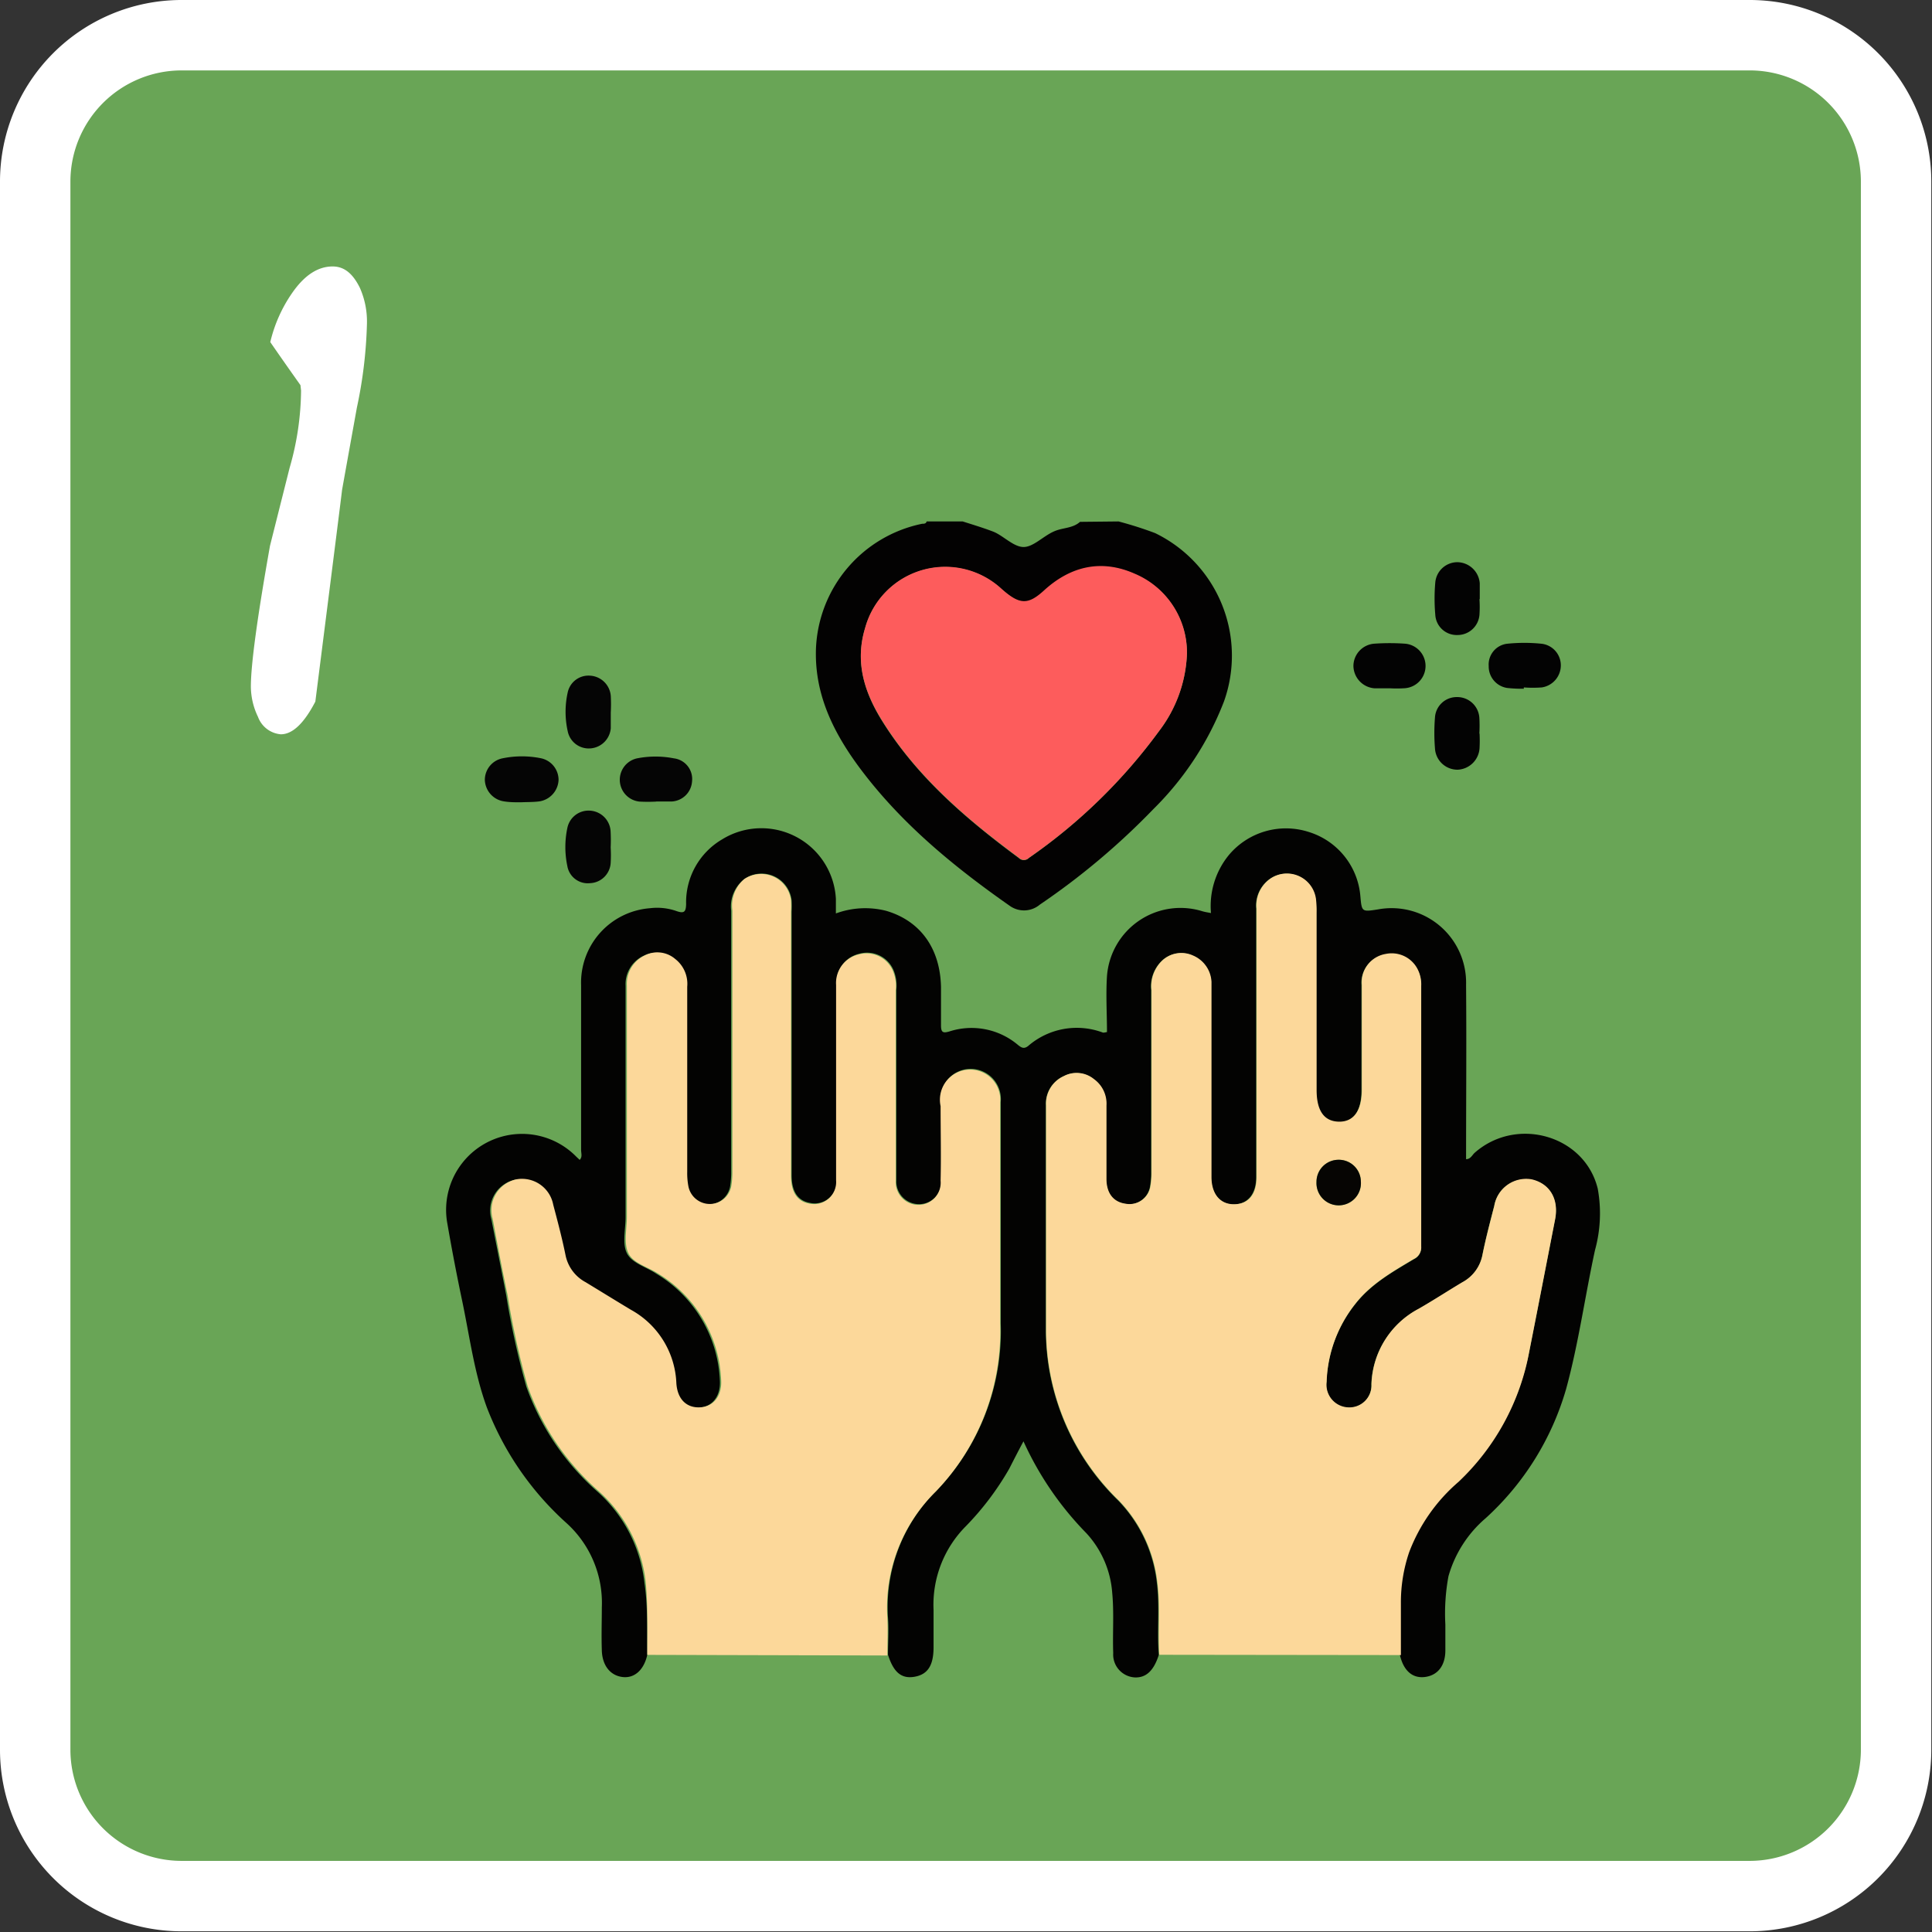 <svg xmlns="http://www.w3.org/2000/svg" viewBox="0 0 192.07 192.07"><rect x="0" y="0" width="192.07" height="192.07" fill="#333333" stroke="none"/><defs><style>.cls-1{fill:#69a556;}.cls-2{fill:#fff;}.cls-3{fill:#030202;}.cls-4{fill:#030302;}.cls-5{fill:#fcd89a;}.cls-6{fill:#030303;}.cls-7{fill:#050505;}.cls-8{fill:#fd5c5c;}.cls-9{fill:#060503;}</style></defs><g id="Capa_2" data-name="Capa 2"><g id="Capa_1-2" data-name="Capa 1"><rect class="cls-1" x="3.5" y="3.5" width="185.07" height="185.07" rx="14.53"/><path class="cls-2" d="M174,7a11.06,11.06,0,0,1,11,11V174a11.07,11.07,0,0,1-11,11H18A11.06,11.06,0,0,1,7,174V18A11.06,11.06,0,0,1,18,7H174m0-7H18A18.05,18.05,0,0,0,0,18V174a18.05,18.05,0,0,0,18,18H174a18.05,18.05,0,0,0,18-18V18A18.05,18.05,0,0,0,174,0Z"/><path class="cls-2" d="M36.48,32.17a44.92,44.92,0,0,1-1,8.35Q34.1,48.16,34,48.75q0,.11-2.65,21Q29.66,73,27.92,73a2.65,2.65,0,0,1-2.27-1.73,7,7,0,0,1-.71-3q0-3.3,1.9-14,.16-.64,1.95-7.75a28.34,28.34,0,0,0,1.14-7.69l-.06-.54c-1-1.41-2-2.83-3-4.28A14.31,14.31,0,0,1,29,29.19c1.23-1.8,2.58-2.7,4.07-2.7,1.15,0,2,.7,2.7,2.11A8.25,8.25,0,0,1,36.48,32.17Z"/><path class="cls-3" d="M111.2,51.84A36.68,36.68,0,0,1,114.84,53a13.54,13.54,0,0,1,6.84,16.74,30.42,30.42,0,0,1-7,10.68,71.35,71.35,0,0,1-11.3,9.51,2.44,2.44,0,0,1-3,.12c-5.71-4-11-8.36-15.13-14-2.5-3.44-4.29-7.16-4.13-11.58A13.22,13.22,0,0,1,91.68,52.07c.17,0,.39,0,.44-.23h3.59c1,.32,2,.62,3,1s2,1.5,3,1.54,2-1.1,3.12-1.57c.83-.36,1.82-.28,2.54-.93ZM118,65a8.49,8.49,0,0,0-5.17-7.91c-3.28-1.45-6.34-.77-9,1.66-1.62,1.48-2.45,1.43-4.24-.16A8.25,8.25,0,0,0,86,62.46c-1,3.28-.12,6.21,1.56,9,3.48,5.69,8.44,9.93,13.72,13.84a.7.7,0,0,0,1,0,54.37,54.37,0,0,0,12.94-12.61A13.47,13.47,0,0,0,118,65Z"/><path class="cls-4" d="M64.35,164.52c-.34,1.51-1.28,2.35-2.47,2.2s-2-1.11-2.05-2.64,0-2.85,0-4.27a10.69,10.69,0,0,0-3.52-8.4,29.89,29.89,0,0,1-7.92-11.52c-1.27-3.49-1.72-7.18-2.49-10.79-.52-2.48-1-5-1.43-7.48A7.55,7.55,0,0,1,57.3,115l.33.31c.29-.3.14-.65.14-1,0-5.46,0-10.92,0-16.38a7.42,7.42,0,0,1,6.85-7.64,5.81,5.81,0,0,1,2.65.29c.75.26.92.07.94-.7a7.25,7.25,0,0,1,3.59-6.44,7.42,7.42,0,0,1,11.3,5.92c0,.44,0,.89,0,1.45a8.44,8.44,0,0,1,5-.26c3.4,1,5.37,3.73,5.45,7.58,0,1.27,0,2.54,0,3.81,0,.73.22.78.84.6a7.15,7.15,0,0,1,6.82,1.35c.32.25.57.43,1,.1a7.38,7.38,0,0,1,7.45-1.33c.06,0,.13,0,.39-.06,0-1.83-.12-3.7,0-5.56a7.33,7.33,0,0,1,9.51-6.44c.25.07.5.11.83.17A8,8,0,0,1,122.17,85a7.4,7.4,0,0,1,7.91-2.3,7.31,7.31,0,0,1,5.16,6.38c.14,1.58.14,1.58,1.74,1.33a7.41,7.41,0,0,1,8.77,7.5c.05,5.76,0,11.52,0,17.33.45,0,.61-.42.86-.64,4.16-3.66,10.93-1.74,12.23,3.57a13.72,13.72,0,0,1-.27,6.1c-1,4.59-1.63,9.26-2.87,13.8a27.75,27.75,0,0,1-8,12.86A11.83,11.83,0,0,0,144,156.7a20.31,20.31,0,0,0-.31,4.8c0,.86,0,1.72,0,2.58,0,1.53-.78,2.49-2.05,2.64s-2.13-.69-2.47-2.2c0-1.72,0-3.44,0-5.16a15.51,15.51,0,0,1,.82-5.06,17.29,17.29,0,0,1,4.91-7A23.67,23.67,0,0,0,152,134.47c.87-4.39,1.72-8.79,2.58-13.19.4-2.06-.5-3.62-2.34-4a3.21,3.21,0,0,0-3.7,2.63c-.42,1.63-.85,3.25-1.18,4.9a3.92,3.92,0,0,1-2,2.7c-1.44.86-2.85,1.78-4.31,2.62a8.79,8.79,0,0,0-4.72,7.51,2.2,2.2,0,0,1-2.35,2.31,2.25,2.25,0,0,1-2.11-2.54,13.14,13.14,0,0,1,2.85-7.75c1.56-2,3.72-3.21,5.83-4.47a1.25,1.25,0,0,0,.72-1.22c0-8.64,0-17.28,0-25.92a3.28,3.28,0,0,0-.29-1.52,2.89,2.89,0,0,0-3.23-1.64,2.85,2.85,0,0,0-2.4,3.05c0,3.48,0,7,0,10.44,0,2.11-.81,3.22-2.29,3.19s-2.21-1.09-2.21-3.16V90.75a10,10,0,0,0-.06-1.34,2.91,2.91,0,0,0-4.59-2,3.25,3.25,0,0,0-1.32,2.92q0,13.35,0,26.7c0,1.67-.83,2.67-2.19,2.71s-2.29-1-2.29-2.72q0-9.25,0-18.51c0-.3,0-.6,0-.9a3,3,0,0,0-1.84-2.6,2.77,2.77,0,0,0-3.12.57,3.53,3.53,0,0,0-1,2.86q0,9,0,18.07a7.7,7.7,0,0,1-.11,1.44,2.1,2.1,0,0,1-2.45,1.74c-1.2-.16-1.89-1-1.92-2.48,0-2.43,0-4.86,0-7.29a3,3,0,0,0-1.23-2.62,2.72,2.72,0,0,0-3-.3,3,3,0,0,0-1.76,2.89q0,11.28,0,22.56a23.7,23.7,0,0,0,7.21,16.74,14,14,0,0,1,3.83,8.17c.3,2.39,0,4.78.19,7.17-.5,1.57-1.27,2.28-2.39,2.23a2.28,2.28,0,0,1-2.14-2.42c-.07-2,.09-4-.1-6a9.78,9.78,0,0,0-2.58-5.93,31.81,31.81,0,0,1-6.24-9.12c-.54,1-1,1.91-1.42,2.73A28.32,28.32,0,0,1,96,151.75a11.06,11.06,0,0,0-3.19,8.31c0,1.23,0,2.47,0,3.7,0,1.83-.59,2.72-1.92,2.94s-2.08-.52-2.61-2.19c0-1.23.09-2.47,0-3.7a16.19,16.19,0,0,1,4.79-12.58,22.92,22.92,0,0,0,6.42-16.7c0-6.55,0-13.09,0-19.64,0-.79,0-1.57,0-2.36a3,3,0,1,0-5.92.37c0,2.47,0,4.94,0,7.41a2.2,2.2,0,0,1-2.13,2.4,2.25,2.25,0,0,1-2.33-2.33c0-.34,0-.67,0-1q0-9,0-18a3.92,3.92,0,0,0-.31-2,2.86,2.86,0,0,0-3.35-1.57,2.92,2.92,0,0,0-2.27,3.05c0,4.61,0,9.21,0,13.81,0,1.87,0,3.74,0,5.61a2.19,2.19,0,0,1-2.63,2.31c-1.23-.21-1.85-1.12-1.85-2.77V90.63a10.42,10.42,0,0,0,0-1.12A3,3,0,0,0,74,87.39a3.44,3.44,0,0,0-1.31,3.15q0,13,0,25.92a8.69,8.69,0,0,1-.1,1.45,2.17,2.17,0,0,1-4.27.08,7,7,0,0,1-.12-1.45q0-9.2,0-18.4A3.13,3.13,0,0,0,67,95.38a2.72,2.72,0,0,0-3-.37,3.12,3.12,0,0,0-1.81,3c0,7.67,0,15.34,0,23,0,1.23-.36,2.67.16,3.63s1.92,1.32,2.92,2a13,13,0,0,1,6.29,10.53c.12,1.61-.73,2.7-2.09,2.78s-2.26-.82-2.36-2.41a8.72,8.72,0,0,0-4.52-7.29c-1.51-.9-3-1.83-4.5-2.74a3.92,3.92,0,0,1-2-2.7c-.34-1.68-.78-3.34-1.22-5a3.16,3.16,0,0,0-3.65-2.53,3.13,3.13,0,0,0-2.37,3.93c.49,2.53,1,5.06,1.48,7.58a80.23,80.23,0,0,0,2,9.07,25,25,0,0,0,7,10.37,14.25,14.25,0,0,1,4.74,9.15C64.42,159.72,64.31,162.12,64.35,164.52Z"/><path class="cls-5" d="M115.25,164.51c-.15-2.39.11-4.78-.19-7.17a14,14,0,0,0-3.83-8.17A23.7,23.7,0,0,1,104,132.43q0-11.28,0-22.56a3,3,0,0,1,1.76-2.89,2.72,2.72,0,0,1,3,.3A3,3,0,0,1,110,109.9c0,2.43,0,4.86,0,7.29,0,1.47.72,2.32,1.92,2.48a2.1,2.1,0,0,0,2.45-1.74,7.7,7.7,0,0,0,.11-1.44q0-9,0-18.07a3.53,3.53,0,0,1,1-2.86,2.77,2.77,0,0,1,3.12-.57,3,3,0,0,1,1.84,2.6c0,.3,0,.6,0,.9q0,9.26,0,18.51c0,1.72.88,2.75,2.29,2.72s2.19-1,2.19-2.71q0-13.35,0-26.7a3.25,3.25,0,0,1,1.32-2.92,2.91,2.91,0,0,1,4.59,2,10,10,0,0,1,.06,1.34v17.62c0,2.07.74,3.13,2.21,3.16s2.29-1.08,2.29-3.19c0-3.48,0-7,0-10.44a2.85,2.85,0,0,1,2.4-3.05A2.89,2.89,0,0,1,141,96.49a3.28,3.28,0,0,1,.29,1.52c0,8.64,0,17.28,0,25.92a1.25,1.25,0,0,1-.72,1.22c-2.11,1.26-4.27,2.47-5.83,4.47a13.14,13.14,0,0,0-2.85,7.75,2.25,2.25,0,0,0,2.11,2.54,2.2,2.2,0,0,0,2.35-2.31,8.79,8.79,0,0,1,4.72-7.51c1.46-.84,2.87-1.76,4.31-2.62a3.92,3.92,0,0,0,2-2.7c.33-1.65.76-3.27,1.18-4.9a3.21,3.21,0,0,1,3.7-2.63c1.84.42,2.74,2,2.34,4-.86,4.4-1.71,8.8-2.58,13.19A23.67,23.67,0,0,1,145,147.32a17.29,17.29,0,0,0-4.91,7,15.51,15.51,0,0,0-.82,5.06c0,1.72,0,3.44,0,5.16Zm17.8-49.21a2.19,2.19,0,0,0-2.17,2.21,2.21,2.21,0,1,0,4.41-.07A2.19,2.19,0,0,0,133.05,115.3Z"/><path class="cls-5" d="M64.35,164.52c0-2.4.07-4.8-.15-7.18a14.25,14.25,0,0,0-4.74-9.15,25,25,0,0,1-7-10.37,80.23,80.23,0,0,1-2-9.07c-.53-2.52-1-5-1.48-7.58a3.13,3.13,0,0,1,2.37-3.93A3.16,3.16,0,0,1,55,119.77c.44,1.66.88,3.32,1.22,5a3.92,3.92,0,0,0,2,2.7c1.5.91,3,1.84,4.5,2.74a8.72,8.72,0,0,1,4.52,7.29c.1,1.59,1,2.48,2.36,2.41s2.21-1.17,2.09-2.78a13,13,0,0,0-6.29-10.53c-1-.65-2.43-1-2.92-2s-.16-2.4-.16-3.63c0-7.67,0-15.34,0-23a3.12,3.12,0,0,1,1.81-3,2.72,2.72,0,0,1,3,.37,3.13,3.13,0,0,1,1.19,2.76q0,9.19,0,18.4a7,7,0,0,0,.12,1.45,2.17,2.17,0,0,0,4.27-.08,8.69,8.69,0,0,0,.1-1.45q0-13,0-25.92A3.44,3.44,0,0,1,74,87.39a3,3,0,0,1,4.64,2.12,10.42,10.42,0,0,1,0,1.12v26.26c0,1.65.62,2.56,1.85,2.77a2.19,2.19,0,0,0,2.63-2.31c0-1.87,0-3.74,0-5.61,0-4.6,0-9.2,0-13.81a2.92,2.92,0,0,1,2.27-3.05,2.86,2.86,0,0,1,3.35,1.57,3.92,3.92,0,0,1,.31,2q0,9,0,18c0,.34,0,.67,0,1a2.25,2.25,0,0,0,2.33,2.33,2.2,2.2,0,0,0,2.13-2.4c.06-2.47,0-4.94,0-7.41a3,3,0,1,1,5.92-.37c0,.79,0,1.57,0,2.36,0,6.55,0,13.09,0,19.64a22.92,22.92,0,0,1-6.42,16.7,16.19,16.19,0,0,0-4.79,12.58c.06,1.23,0,2.47,0,3.7Z"/><path class="cls-6" d="M138.24,68.43c-.52,0-1.05,0-1.57,0a2.27,2.27,0,0,1-2.12-2.21,2.24,2.24,0,0,1,2.1-2.23,21.89,21.89,0,0,1,3,0,2.22,2.22,0,0,1,0,4.43A11.84,11.84,0,0,1,138.24,68.43Z"/><path class="cls-7" d="M60.72,70.84c0,.52,0,1,0,1.56a2.19,2.19,0,0,1-2,2,2.13,2.13,0,0,1-2.28-1.7,8.87,8.87,0,0,1,0-3.87,2.11,2.11,0,0,1,2.2-1.66,2.19,2.19,0,0,1,2.08,2,15.49,15.49,0,0,1,0,1.67Z"/><path class="cls-7" d="M65.24,79.69a15.51,15.51,0,0,1-1.67,0,2.18,2.18,0,0,1-.23-4.3,9.54,9.54,0,0,1,3.65,0,2.07,2.07,0,0,1,1.81,2.29,2.14,2.14,0,0,1-2,2c-.51,0-1,0-1.56,0Z"/><path class="cls-7" d="M60.71,84.24a13.53,13.53,0,0,1,0,1.56,2.14,2.14,0,0,1-2.05,2,2.06,2.06,0,0,1-2.26-1.71,9.16,9.16,0,0,1,0-3.76,2.15,2.15,0,0,1,2.25-1.74,2.18,2.18,0,0,1,2.05,2A15.69,15.69,0,0,1,60.71,84.24Z"/><path class="cls-6" d="M147.08,59.56a11.75,11.75,0,0,1,0,1.57,2.18,2.18,0,0,1-2.18,2,2.13,2.13,0,0,1-2.21-2,18.45,18.45,0,0,1,0-3.24,2.21,2.21,0,0,1,2.18-2,2.27,2.27,0,0,1,2.24,2.1c0,.52,0,1,0,1.57Z"/><path class="cls-6" d="M151.49,68.47a13.41,13.41,0,0,1-1.68-.08A2.16,2.16,0,0,1,148,66.21,2.08,2.08,0,0,1,149.81,64a16.77,16.77,0,0,1,3.47,0,2.16,2.16,0,0,1,1.89,2.16,2.22,2.22,0,0,1-1.89,2.18,11.87,11.87,0,0,1-1.79,0Z"/><path class="cls-6" d="M147.09,72.92a14,14,0,0,1,0,1.45,2.28,2.28,0,0,1-2.19,2.15,2.24,2.24,0,0,1-2.24-2.09,19.24,19.24,0,0,1,0-3.13,2.16,2.16,0,0,1,2.17-2,2.2,2.2,0,0,1,2.24,2.06,13.68,13.68,0,0,1,0,1.57Z"/><path class="cls-7" d="M51.78,79.76c-.56,0-1.12,0-1.67-.09a2.23,2.23,0,0,1-1.91-2.14A2.19,2.19,0,0,1,50,75.38a9.57,9.57,0,0,1,3.77,0,2.2,2.2,0,0,1,1.76,2.15,2.25,2.25,0,0,1-1.91,2.14C53,79.75,52.38,79.73,51.78,79.76Z"/><path class="cls-8" d="M118,65a13.47,13.47,0,0,1-2.76,7.66,54.37,54.37,0,0,1-12.94,12.61.7.7,0,0,1-1,0C96,81.35,91.05,77.11,87.57,71.42c-1.68-2.75-2.57-5.68-1.56-9a8.25,8.25,0,0,1,13.55-3.89c1.79,1.59,2.62,1.64,4.24.16,2.66-2.43,5.72-3.11,9-1.66A8.49,8.49,0,0,1,118,65Z"/><path class="cls-9" d="M133.05,115.3a2.19,2.19,0,0,1,2.24,2.14,2.21,2.21,0,1,1-4.41.07A2.19,2.19,0,0,1,133.05,115.3Z"/></g></g></svg>